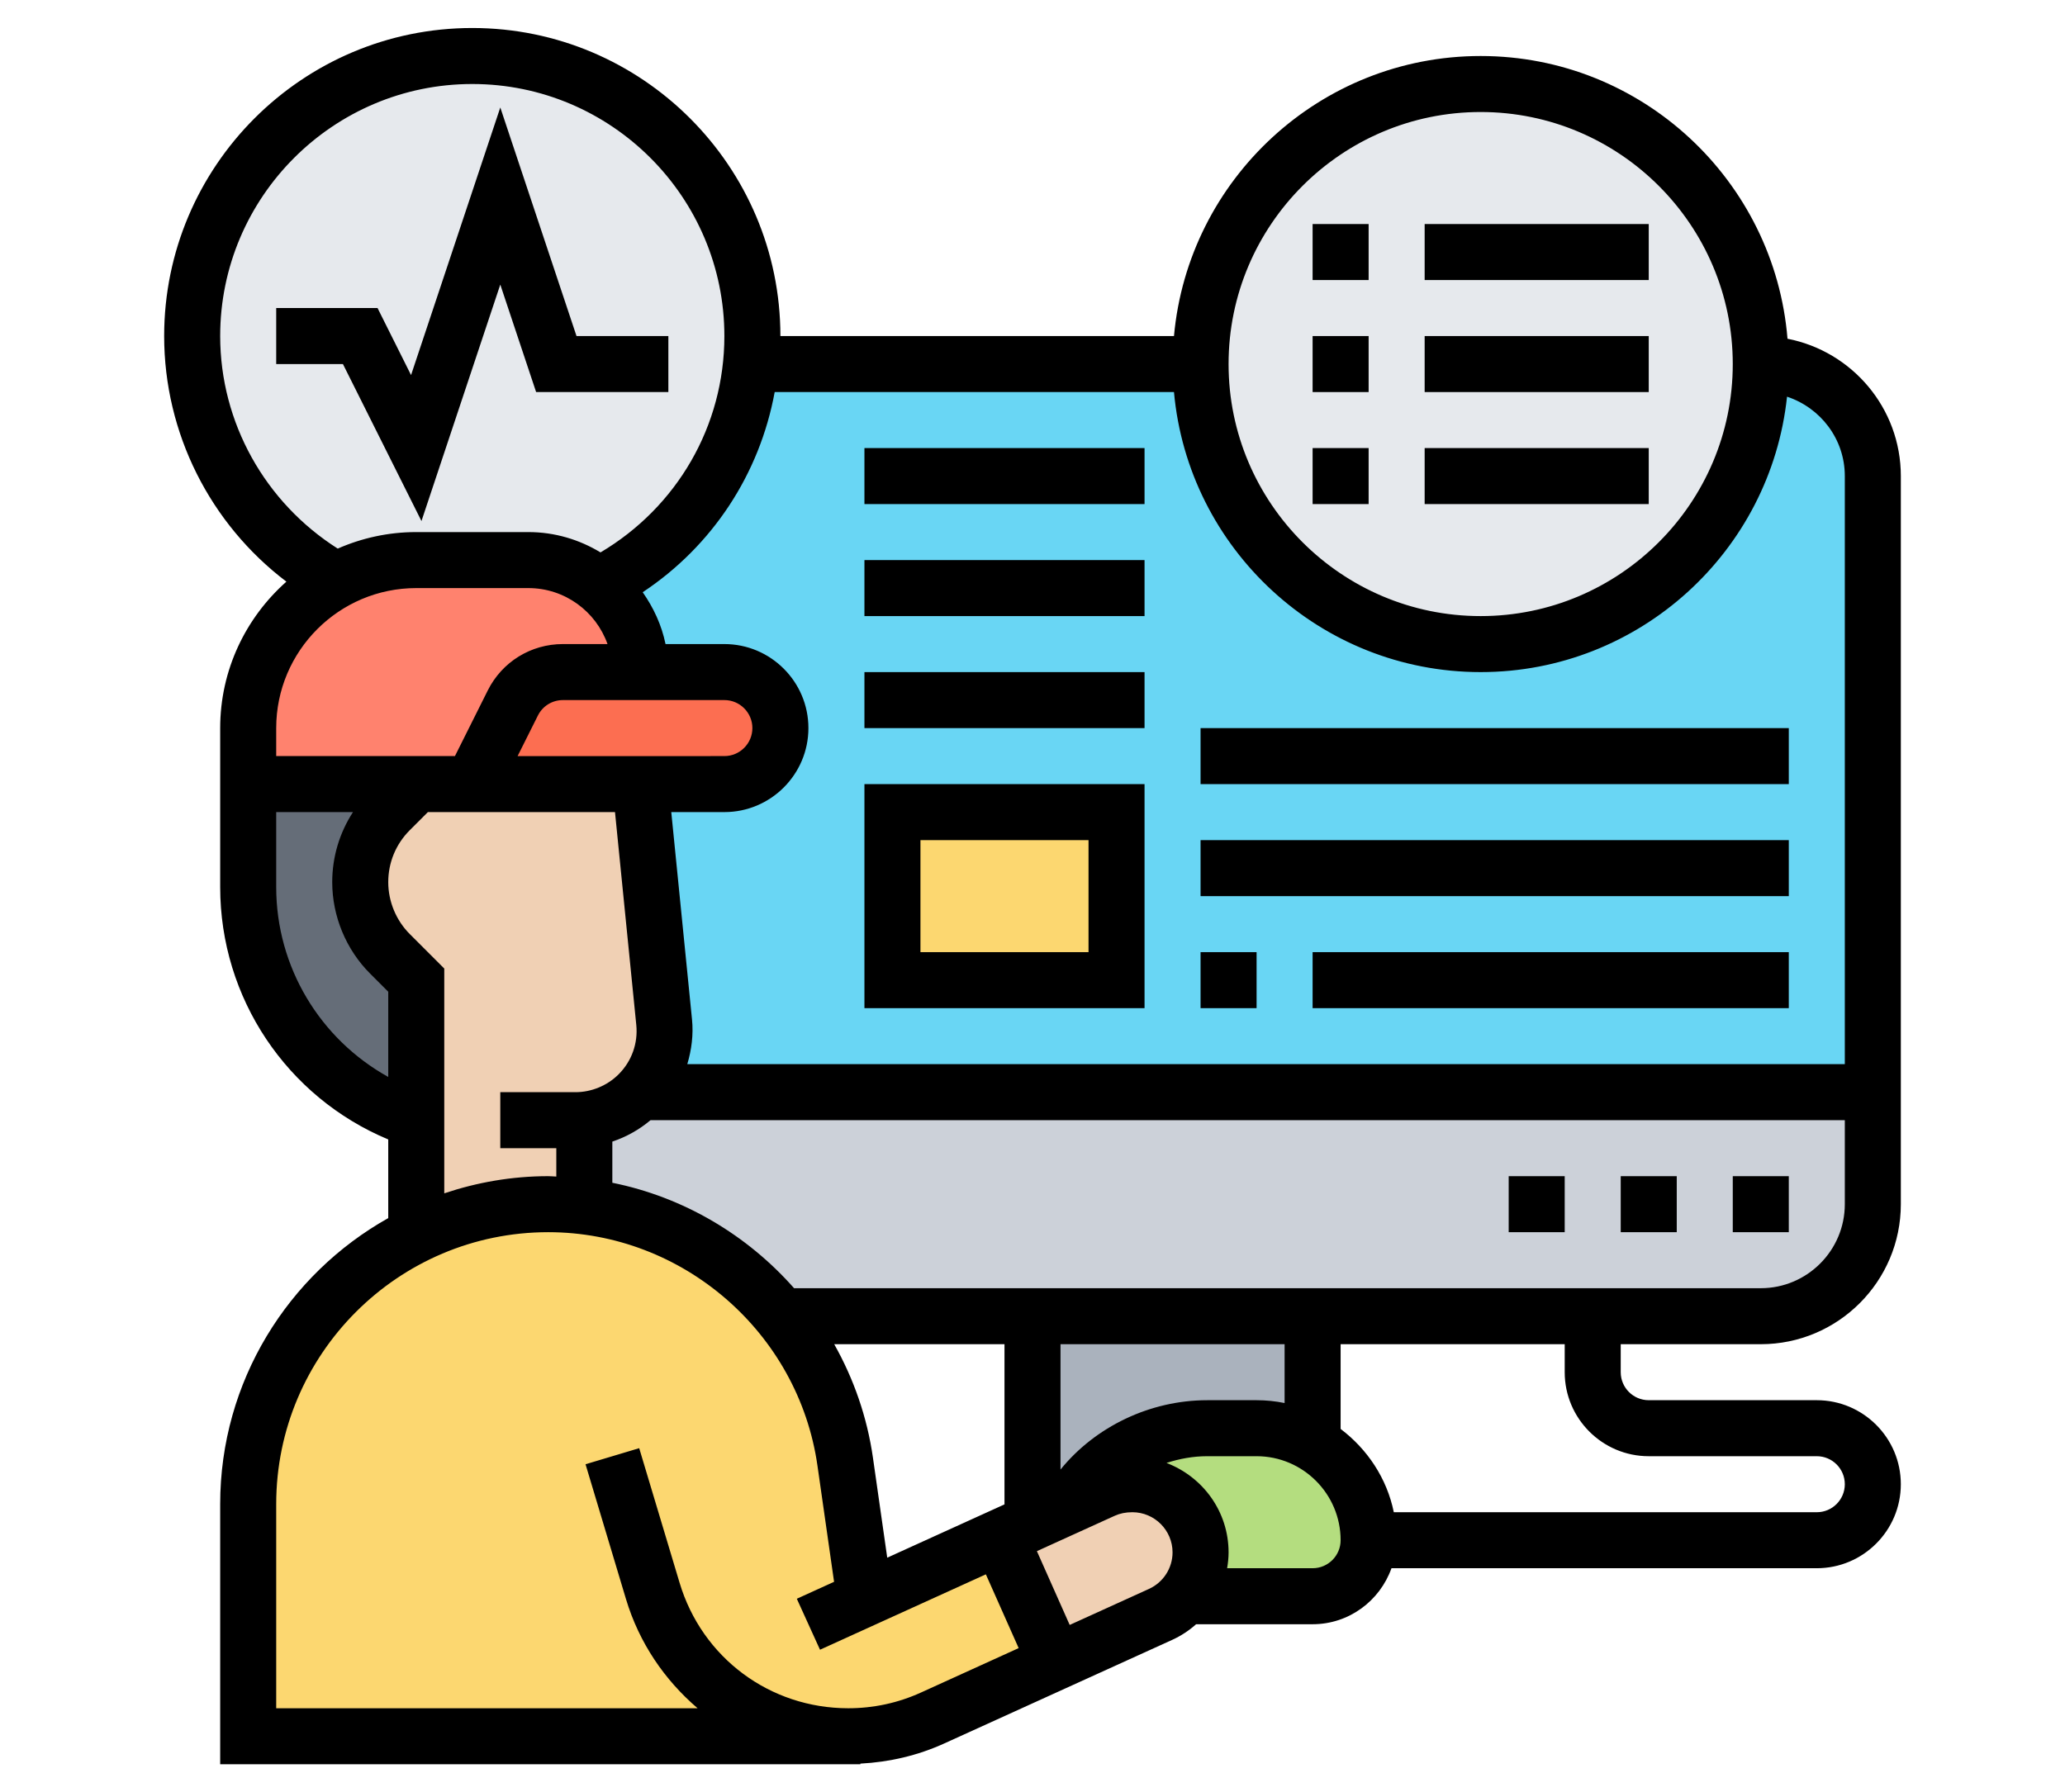 <svg id="Layer_5" enable-background="new 0 0 64 64" width="91px" height="79px" viewBox="0 0 64 64" xmlns="http://www.w3.org/2000/svg"><g><g><g><path d="m25.42 62h-21.42v-8.29c0-2.95 1.2-5.63 3.14-7.57.84-.84 1.82-1.54 2.9-2.06 1.41-.69 3-1.08 4.67-1.08.44 0 .87.03 1.29.08 2.82.34 5.34 1.78 7.05 3.92 1.18 1.46 1.98 3.23 2.26 5.2l.69 4.8.03.08 4.81-2.19 1.98 4.46-4.38 2c-.95.43-1.98.65-3.02.65z" fill="#fcd770"/></g><g><path d="m37.42 56.99c.55-1.15.58-1.35.58-1.56 0-1.34-1.09-2.43-2.43-2.43h-.04c-.35 0-.69.07-1.01.22l-1.2.54c1.04-1.71 2.91-2.76 4.92-2.76h1.76c.73 0 1.41.2 2 .54.3.17.58.39.83.63.72.73 1.17 1.73 1.17 2.83s-.9 2-2 2h-4.57z" fill="#b4dd7f"/></g><g><path d="m33.32 53.76-.01.01-1.31.59v-7.36h10v4.54c-.59-.34-1.27-.54-2-.54h-1.76c-2.01 0-3.88 1.05-4.92 2.76z" fill="#aab2bd"/></g><g><path d="m62 39v4c0 2.21-1.79 4-4 4h-6-10-10-8.95c-1.71-2.14-4.23-3.58-7.05-3.92v-3.08h-.32c.85 0 1.66-.34 2.25-.93l.07-.07z" fill="#ccd1d9"/></g><g><path d="m58 13h-20-16.05-.01c-.33 3.46-2.44 6.4-5.4 7.91.89.74 1.46 1.85 1.46 3.09h3c1.1 0 2 .89 2 2 0 .55-.22 1.05-.59 1.41-.36.37-.86.59-1.41.59h-3l.85 8.5c.01.1.01.21.01.31 0 .81-.3 1.59-.86 2.19h44v-22c0-2.21-1.79-4-4-4z" fill="#69d6f4"/></g><g><circle cx="48" cy="13" fill="#e6e9ed" r="10"/></g><g><path d="m27 29h8v6h-8z" fill="#fcd770"/></g><g><path d="m21.94 13c-.33 3.46-2.44 6.4-5.4 7.91-.69-.57-1.58-.91-2.54-.91h-4c-1.04 0-2.02.26-2.87.73-3.06-1.71-5.13-4.98-5.13-8.73 0-5.52 4.48-10 10-10s10 4.48 10 10c0 .34-.02.67-.06 1z" fill="#e6e9ed"/></g><g><path d="m10 35v5c-3.58-1.19-6-4.55-6-8.33v-3.67h6l-.94.94c-.68.68-1.06 1.6-1.06 2.56s.38 1.88 1.06 2.56z" fill="#656d78"/></g><g><path d="m18 24h-2.76c-.76 0-1.45.43-1.79 1.1l-1.45 2.9h-2-6v-2c0-2.27 1.27-4.25 3.13-5.27.85-.47 1.83-.73 2.87-.73h4c.96 0 1.85.34 2.54.91.89.74 1.46 1.85 1.46 3.09z" fill="#ff826e"/></g><g><path d="m21 24c1.1 0 2 .89 2 2 0 .55-.22 1.05-.59 1.41-.36.37-.86.59-1.41.59h-3-6l1.45-2.9c.34-.67 1.03-1.1 1.79-1.1h2.76z" fill="#fc6e51"/></g><g><path d="m35.57 53c1.34 0 2.43 1.09 2.43 2.43 0 .21-.03.41-.58 1.56-.22.28-.51.5-.85.66l-3.75 1.7-1.98-4.46 1.16-.53 1.31-.59.01-.01 1.2-.54c.32-.15.66-.22 1.01-.22z" fill="#f0d0b4"/></g><g><path d="m10 40v-5l-.94-.94c-.68-.68-1.06-1.6-1.06-2.56s.38-1.88 1.06-2.56l.94-.94h2 6l.85 8.5c.01.1.01.21.01.31 0 .81-.3 1.59-.86 2.19-.03.03-.05.05-.07.07-.59.59-1.4.93-2.25.93h.32v3.08c-.42-.05-.85-.08-1.29-.08-1.67 0-3.26.39-4.67 1.08l-.04-.08z" fill="#f0d0b4"/></g></g><g><path d="m13 10.162 1.279 3.838h4.721v-2h-3.279l-2.721-8.162-3.186 9.556-1.196-2.394h-3.618v2h2.382l2.804 5.606z"/><path d="m58 48c2.757 0 5-2.243 5-5v-26c0-2.43-1.744-4.456-4.046-4.904-.462-5.643-5.194-10.096-10.954-10.096-5.728 0-10.442 4.402-10.949 10h-14.051c0-6.065-4.935-11-11-11s-11 4.935-11 11c0 3.468 1.642 6.707 4.364 8.77-1.446 1.283-2.364 3.149-2.364 5.23v1.999 1 2.676c0 3.969 2.383 7.503 6 9.014v2.808c-3.575 2.007-6 5.831-6 10.214v9.289h22.856v-.023c1.037-.054 2.044-.288 2.994-.72l8.136-3.698c.317-.144.603-.334.856-.559h4.158c1.302 0 2.402-.839 2.816-2h15.184c1.654 0 3-1.346 3-3s-1.346-3-3-3h-6c-.552 0-1-.448-1-1v-1zm0-2h-34.512c-1.677-1.9-3.945-3.252-6.488-3.765v-1.47c.499-.167.959-.425 1.364-.765h42.636v3c0 1.654-1.346 3-3 3zm-18 4h-1.764c-2.049 0-3.998.95-5.236 2.476v-4.476h8v2.101c-.323-.066-.658-.101-1-.101zm-13.186 5.623-.51-3.568c-.209-1.46-.69-2.826-1.383-4.055h6.079v5.72zm-13.196-28.624.724-1.447c.17-.341.513-.553.895-.553h5.763c.552 0 1 .449 1 1s-.448 1-1 1zm34.382-22.999c4.963 0 9 4.038 9 9s-4.037 9-9 9-9-4.038-9-9 4.037-9 9-9zm-10.949 10c.507 5.598 5.221 10 10.949 10 5.672 0 10.353-4.316 10.937-9.835 1.194.396 2.063 1.51 2.063 2.835v21h-41.324c.152-.513.224-1.053.168-1.602l-.74-7.399h1.896c1.654 0 3-1.346 3-3s-1.346-3-3-3h-2.101c-.139-.68-.43-1.301-.815-1.851 2.495-1.656 4.176-4.228 4.712-7.148zm-34.051-2c0-4.962 4.037-9 9-9s9 4.038 9 9c0 3.207-1.689 6.106-4.422 7.726-.754-.457-1.633-.726-2.577-.726h-4.001c-.997 0-1.944.213-2.803.59-2.593-1.645-4.197-4.5-4.197-7.59zm2 14c0-2.757 2.243-5 5-5h4.001c1.304 0 2.415.835 2.827 1.999h-1.592c-1.144 0-2.172.635-2.684 1.658l-1.171 2.342h-6.381zm0 5.675v-2.676h2.741c-.479.74-.741 1.599-.741 2.501 0 1.216.493 2.407 1.354 3.268l.646.646v3.043c-2.434-1.353-4-3.921-4-6.782zm4.768 1.679c-.488-.488-.768-1.164-.768-1.854 0-.7.272-1.358.768-1.854l.647-.647h6.68l.76 7.6c.066.653-.163 1.296-.629 1.762-.406.406-.97.64-1.545.64h-2.681v2h2v1.013c-.097-.003-.192-.014-.289-.014-1.298 0-2.543.221-3.711.613v-8.027zm18.254 27.083c-.821.374-1.696.563-2.6.563-2.798 0-5.218-1.801-6.021-4.48l-1.442-4.807-1.916.574 1.442 4.807c.472 1.575 1.384 2.9 2.559 3.906h-15.044v-7.289c0-5.355 4.356-9.711 9.711-9.711 4.801 0 8.934 3.584 9.612 8.338l.593 4.147-1.33.605.828 1.82 5.921-2.692 1.171 2.634zm8.137-3.699-2.831 1.287-1.171-2.635 2.778-1.263c.184-.083.388-.127.631-.127.79 0 1.434.644 1.434 1.434 0 .56-.33 1.072-.841 1.304zm5.841-.738h-3.052c.032-.186.052-.374.052-.566 0-1.457-.915-2.696-2.216-3.194.466-.151.953-.24 1.452-.24h1.764c1.654 0 3 1.346 3 3 0 .552-.448 1-1 1zm12-4h6c.552 0 1 .448 1 1s-.448 1-1 1h-15.101c-.247-1.213-.946-2.253-1.899-2.974v-3.026h8v1c0 1.654 1.346 3 3 3z"/><path d="m57 42h2v2h-2z"/><path d="m53 42h2v2h-2z"/><path d="m49 42h2v2h-2z"/><path d="m42 8h2v2h-2z"/><path d="m46 8h8v2h-8z"/><path d="m42 12h2v2h-2z"/><path d="m46 12h8v2h-8z"/><path d="m42 16h2v2h-2z"/><path d="m46 16h8v2h-8z"/><path d="m36 28h-10v8h10zm-2 6h-6v-4h6z"/><path d="m26 24h10v2h-10z"/><path d="m26 20h10v2h-10z"/><path d="m26 16h10v2h-10z"/><path d="m38 34h2v2h-2z"/><path d="m42 34h17v2h-17z"/><path d="m38 30h21v2h-21z"/><path d="m38 26h21v2h-21z"/></g></g></svg>
